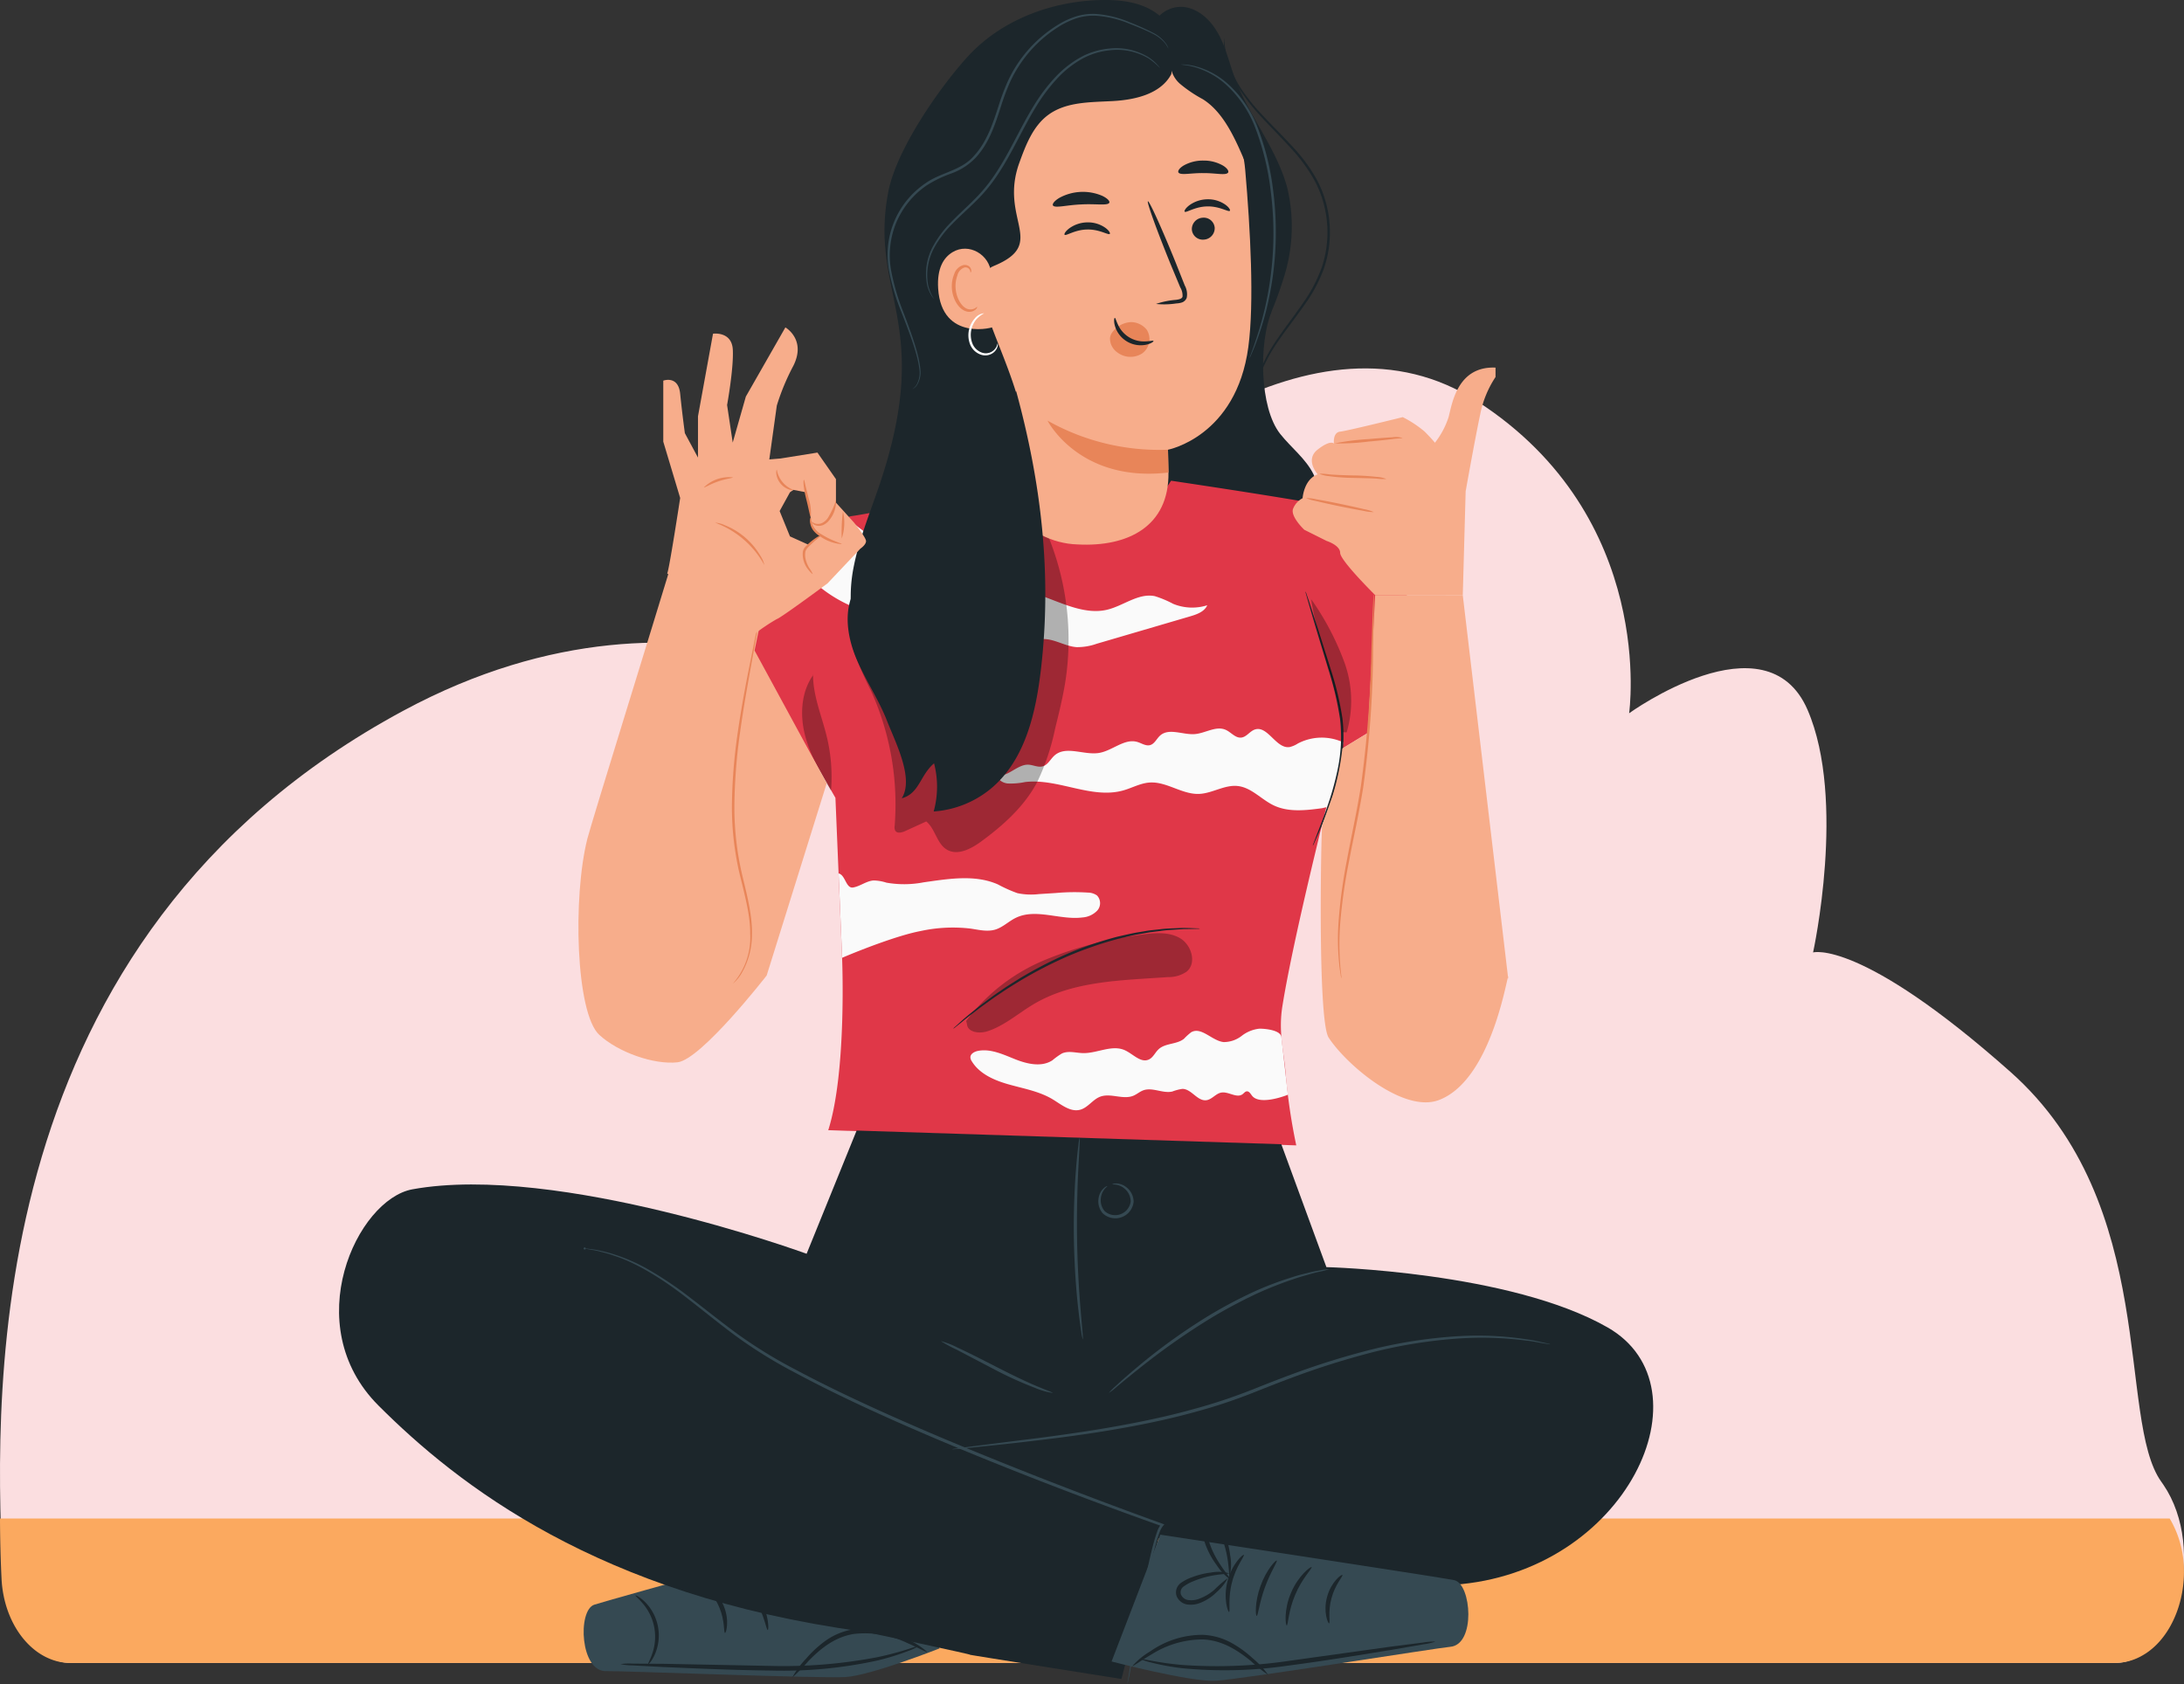 <svg id="Grupo_142428" data-name="Grupo 142428" xmlns="http://www.w3.org/2000/svg" width="416.133" height="320.934" viewBox="0 0 416.133 320.934">
  <rect x="0" y="0" width="416.133" height="320.934" fill="#333333" stroke="none"/>
  <g id="Grupo_142075" data-name="Grupo 142075" transform="translate(0 70.206)">
    <path id="Trazado_202249" data-name="Trazado 202249" d="M3416.4,1186.992c-8.55-11.841-.228-52.8-28.768-78.138-28.606-25.395-37.6-22.76-37.6-22.76s6.385-29.049-1.051-46.231c-7.891-18.232-34,.651-34,.651s5.368-37.315-28.952-59.453c-30.814-19.877-69.443,12-90.3,33.363-13.018,13.33-28.913,18.77-44.448,15.086-16.9-4.007-41.554-4.713-69.833,10.508C3001.03,1083.3,3003.6,1169.1,3005,1202.826c.435,10.5,6.191,18.676,13.154,18.676h389.293c11.733,0,17.741-21.609,9.331-33.971Q3416.594,1187.26,3416.4,1186.992Z" transform="translate(-3004.574 -974.793)" fill="#fbdee0"/>
  </g>
  <g id="Grupo_142076" data-name="Grupo 142076" transform="translate(0 289.386)">
    <path id="Trazado_202250" data-name="Trazado 202250" d="M3408.616,1703.153c.116-.007.233-.015.349-.026.069-.007.136-.016.205-.024.1-.012.208-.024.311-.039.072-.011.144-.024.216-.036.1-.016.195-.032.291-.051.074-.014.147-.031.22-.047.094-.02.187-.041.279-.064.074-.018.147-.039.22-.058.091-.024.181-.049.271-.076l.218-.069c.088-.029.176-.057.262-.088s.144-.052.216-.079.171-.065.255-.1.142-.059.213-.09.167-.073.25-.111l.208-.1c.082-.04.163-.081.244-.123s.137-.071.2-.108.159-.089.238-.134.134-.077.2-.117.156-.1.233-.144.131-.083.2-.126.152-.1.228-.155.127-.088.191-.134.149-.11.222-.166.124-.093.185-.141.146-.118.219-.178.119-.1.178-.147.143-.126.215-.189.115-.1.172-.154.142-.135.212-.2c.054-.052.109-.1.162-.156.084-.083.166-.169.248-.255s.179-.19.266-.287c.064-.071.129-.142.193-.214s.119-.14.178-.211.109-.127.161-.192.12-.152.179-.228.1-.125.148-.189.118-.16.176-.24c.047-.063.093-.126.138-.19.059-.083.116-.167.173-.251.043-.064.087-.128.13-.192.057-.087.113-.175.169-.263l.122-.193c.056-.091.11-.183.165-.275.038-.063.075-.127.112-.191q.082-.143.161-.288c.035-.063.069-.126.1-.189.053-.1.105-.2.157-.3l.094-.186q.078-.157.153-.315c.029-.06.057-.12.085-.18.05-.109.1-.219.149-.33.026-.057.05-.115.075-.172q.075-.173.146-.347l.064-.16c.049-.122.1-.246.144-.369l.051-.139c.049-.132.1-.265.143-.4l.036-.107c.05-.146.1-.291.144-.438.006-.017.011-.035.017-.053a22.114,22.114,0,0,0,.969-5.541v-.009q.012-.281.018-.563v-.018q.005-.279,0-.559v-.022c0-.186-.005-.373-.011-.559v-.019q-.01-.282-.027-.565v-.011a19.361,19.361,0,0,0-2.674-8.86H3005.041c.013,4.17.126,8.017.291,11.427.435,9.05,6.194,16.1,13.158,16.1h389.419q.268,0,.532-.013C3408.5,1703.163,3408.557,1703.157,3408.616,1703.153Z" transform="translate(-3005.041 -1675.65)" fill="#fba95f"/>
  </g>
  <g id="Grupo_142427" data-name="Grupo 142427" transform="translate(64.599 0)">
    <g id="Grupo_142077" data-name="Grupo 142077" transform="translate(152.509 42.576)">
      <path id="Trazado_202251" data-name="Trazado 202251" d="M3726.82,904.951c-2.387,5.942-2.314,18.235,1.655,23.261,2.074,2.627,4.89,4.717,6.363,7.723,1.931,3.941,1.107,8.849-1.313,12.51s-6.219,6.215-10.221,8.017c-4.461,2.009-9.915,3.119-14.077.546-3.177-1.964-4.86-5.639-5.878-9.234-2.849-10.067-1.815-20.916,1.146-30.951s7.771-19.409,12.553-28.715" transform="translate(-3701.667 -888.109)" fill="#1c262b"/>
    </g>
    <g id="Grupo_142095" data-name="Grupo 142095" transform="translate(77.762 91.609)">
      <g id="Grupo_142078" data-name="Grupo 142078">
        <path id="Trazado_202252" data-name="Trazado 202252" d="M3580.305,1093.136l21.285-12.995s-16.132-31.142-18.6-32.262-35.058-5.935-35.058-5.935c-9.925,15.6-22.348,11.755-34.867,1.347-1.121.224-20.821,4.716-25.973,5.388s-19.933,24.292-19.933,24.292l16.823,29.415,1.269,30.475s.92,21.671-2.639,32.857l89.175,2.893a113.5,113.5,0,0,1-2.058-14.079c-.33-3.784-1.365-7.564-.589-12.428C3571.609,1126.646,3580.305,1093.136,3580.305,1093.136Z" transform="translate(-3467.162 -1041.944)" fill="#e03748"/>
      </g>
      <g id="Grupo_142079" data-name="Grupo 142079" transform="translate(10.413 7.03)">
        <path id="Trazado_202253" data-name="Trazado 202253" d="M3499.831,1072.908c1.336,4.489,12.73,11.131,16.7,8.648,1.262-.789,2.351-1.972,3.813-2.257,1.834-.357,3.573.806,5.347,1.393,4.152,1.374,9.489-.162,12.485,3.024,1.472,1.566,2.414,4.239,4.563,4.18a10.962,10.962,0,0,0,2.231-.626c2.411-.593,4.747,1.245,7.224,1.419a10.991,10.991,0,0,0,3.815-.642l17.791-5.217c1.294-.379,2.741-.888,3.282-2.123a9.53,9.53,0,0,1-6.5-.273,19.7,19.7,0,0,0-3.489-1.462c-3.143-.641-6,1.86-9.122,2.593-3.287.772-6.677-.459-9.829-1.67l-16.133-6.2c-4.448-1.709-9.006-3.485-12.544-6.675-1.122-1.011-5.342,1.115-6.663.385a42.021,42.021,0,0,1-4.371-3.39c-.278-.2-2.738,2.008-3.806,3.169C3503.475,1068.431,3499.831,1072.908,3499.831,1072.908Z" transform="translate(-3499.831 -1064.001)" fill="#fafafa"/>
      </g>
      <g id="Grupo_142080" data-name="Grupo 142080" transform="translate(17.423 74.846)">
        <path id="Trazado_202254" data-name="Trazado 202254" d="M3522.493,1292.832c3.955-1.678,10.749-4.3,14.97-5.1a28.909,28.909,0,0,1,9.475-.469c1.572.229,3.194.652,4.718.2,1.441-.426,2.55-1.568,3.9-2.231,3.858-1.9,8.474.469,12.738-.089a4.307,4.307,0,0,0,2.819-1.316,2.122,2.122,0,0,0-.054-2.871,3.022,3.022,0,0,0-1.71-.547,39.414,39.414,0,0,0-6.107.076l-3.277.21a12.6,12.6,0,0,1-4.074-.181,26.81,26.81,0,0,1-3.719-1.667c-4.372-1.927-9.4-1.066-14.129-.4a19.5,19.5,0,0,1-7.107.066,8.523,8.523,0,0,0-2.427-.418c-1.387.088-2.555,1.107-3.925,1.338s-1.456-2.4-2.76-2.676Z" transform="translate(-3521.823 -1276.76)" fill="#fafafa"/>
      </g>
      <g id="Grupo_142081" data-name="Grupo 142081" transform="translate(47.352 47.229)">
        <path id="Trazado_202255" data-name="Trazado 202255" d="M3673.293,1192.97a4.938,4.938,0,0,1-1.587.679c-2.571.357-4.148-4.17-6.609-3.344-.959.322-1.572,1.42-2.577,1.534-1.124.128-1.942-1.016-2.974-1.476-1.845-.821-3.872.652-5.885.812-2.27.18-4.924-1.237-6.618.285-.662.6-1.044,1.579-1.9,1.813-.814.222-1.605-.353-2.414-.594-2.463-.734-4.732,1.641-7.264,2.079-2.882.5-6.326-1.451-8.522.481-.778.684-1.257,1.792-2.253,2.079-.927.267-1.884-.311-2.849-.314-2.214-.006-4.253,2.917-6.118,1.724a2.637,2.637,0,0,0,2.373,1.861,13.253,13.253,0,0,0,3.205-.272c6.277-.771,12.649,3.31,18.735,1.592,1.675-.473,3.247-1.375,4.983-1.5,3.247-.235,6.193,2.285,9.446,2.165,2.534-.094,4.887-1.791,7.406-1.5,2.594.3,4.471,2.567,6.829,3.689,2.826,1.344,6.133.952,9.235.531l.888-.21a61.487,61.487,0,0,0,3.117-12.338A9.787,9.787,0,0,0,3673.293,1192.97Z" transform="translate(-3615.72 -1190.116)" fill="#fafafa"/>
      </g>
      <g id="Grupo_142082" data-name="Grupo 142082" transform="translate(42.54 104.425)">
        <path id="Trazado_202256" data-name="Trazado 202256" d="M3655.7,1369.558a6.642,6.642,0,0,0-3.388,1.374,5.586,5.586,0,0,1-3.438,1.182c-2.229-.243-4.231-2.983-6.182-1.876a11.215,11.215,0,0,0-1.367,1.24c-1.365,1.111-3.535.8-4.833,1.992-.67.614-1.037,1.575-1.86,1.961-1.553.726-3.027-1.067-4.592-1.769-2.454-1.1-5.24.6-7.929.554-1.364-.026-2.8-.5-4.046.066a13.553,13.553,0,0,0-1.792,1.285c-2.052,1.373-4.814.735-7.109-.177s-4.7-2.075-7.119-1.591c-.673.134-1.437.558-1.423,1.243a1.516,1.516,0,0,0,.272.74c1.442,2.361,4.185,3.578,6.843,4.345,2.914.841,5.991,1.338,8.584,2.911,1.644,1,3.374,2.474,5.229,1.967,1.463-.4,2.365-1.928,3.78-2.474,2-.772,4.371.63,6.349-.195.662-.276,1.213-.781,1.888-1.026,1.751-.637,3.7.642,5.522.23a8.86,8.86,0,0,1,1.929-.507c1.729.008,2.855,2.387,4.57,2.159,1.061-.141,1.774-1.258,2.826-1.452,1.387-.255,2.961,1.147,4.083.293.254-.193.462-.5.78-.528.445-.044.718.449.988.806,1.219,1.619,4.963.574,6.853-.16l-1.229-10.859C3659.913,1369.872,3656.941,1369.558,3655.7,1369.558Z" transform="translate(-3600.626 -1369.558)" fill="#fafafa"/>
      </g>
      <g id="Grupo_142084" data-name="Grupo 142084" transform="translate(19.467 2.287)" opacity="0.3">
        <g id="Grupo_142083" data-name="Grupo 142083">
          <path id="Trazado_202257" data-name="Trazado 202257" d="M3529.885,1063.154c-1.689,5.341-2.356,11.186-.669,16.527a63.444,63.444,0,0,0,3.115,7.12,52.415,52.415,0,0,1,4.542,25.834,1.463,1.463,0,0,0,.111.884c.359.589,1.253.374,1.881.088l4.027-1.838c1.739,1.419,2,4.225,3.929,5.37,2.042,1.211,4.607-.141,6.523-1.542,4.223-3.088,8.232-6.691,10.68-11.315a44.173,44.173,0,0,0,3.421-10.191c.761-3.076,1.522-6.157,2-9.289a52.273,52.273,0,0,0-7.594-35.682" transform="translate(-3528.236 -1049.12)" fill="#040405"/>
        </g>
      </g>
      <g id="Grupo_142086" data-name="Grupo 142086" transform="translate(106.373 21.106)">
        <g id="Grupo_142085" data-name="Grupo 142085">
          <path id="Trazado_202258" data-name="Trazado 202258" d="M3800.891,1108.16a2.044,2.044,0,0,1,.2.474c.125.367.283.826.475,1.387.413,1.275.977,3.012,1.664,5.131l2.41,7.63a58.88,58.88,0,0,1,2.292,9.547,29.63,29.63,0,0,1-.481,9.813,52.511,52.511,0,0,1-2.284,7.688c-.8,2.135-1.529,3.831-2.039,5l-.6,1.338a2.09,2.09,0,0,1-.24.454,2.114,2.114,0,0,1,.152-.491c.137-.362.309-.816.52-1.371.458-1.188,1.134-2.9,1.9-5.043a56,56,0,0,0,2.171-7.66,29.889,29.889,0,0,0,.438-9.667,61.4,61.4,0,0,0-2.24-9.484c-.865-2.865-1.647-5.455-2.312-7.653l-1.52-5.174c-.158-.573-.288-1.04-.391-1.415A2.14,2.14,0,0,1,3800.891,1108.16Z" transform="translate(-3800.888 -1108.16)" fill="#1c262b"/>
        </g>
      </g>
      <g id="Grupo_142088" data-name="Grupo 142088" transform="translate(107.478 22.602)" opacity="0.3">
        <g id="Grupo_142087" data-name="Grupo 142087">
          <path id="Trazado_202259" data-name="Trazado 202259" d="M3811.11,1138.211a21.471,21.471,0,0,0-.44-13.359,51.543,51.543,0,0,0-6.312-12c1.249,8.595,5.186,16.675,5.963,25.324" transform="translate(-3804.357 -1112.854)" fill="#040405"/>
        </g>
      </g>
      <g id="Grupo_142090" data-name="Grupo 142090" transform="translate(41.736 86.229)" opacity="0.3">
        <g id="Grupo_142089" data-name="Grupo 142089">
          <path id="Trazado_202260" data-name="Trazado 202260" d="M3598.1,1329.212a35.72,35.72,0,0,1,14.9-11.6,70.717,70.717,0,0,1,18.431-4.843c2.5-.362,5.215-.618,7.4.648s3.225,4.686,1.322,6.347a5.983,5.983,0,0,1-3.59,1.073c-8.737.633-17.964.665-25.515,5.106-2.985,1.756-5.641,4.173-8.939,5.232-1.5.48-3.712.211-3.861-1.353" transform="translate(-3598.1 -1312.472)" fill="#040405"/>
        </g>
      </g>
      <g id="Grupo_142092" data-name="Grupo 142092" transform="translate(39.265 85.222)">
        <g id="Grupo_142091" data-name="Grupo 142091">
          <path id="Trazado_202261" data-name="Trazado 202261" d="M3637.355,1309.446a2.251,2.251,0,0,1-.53.044l-1.512.034-1.091.014-1.3.085c-.929.072-1.99.1-3.15.28l-1.824.228c-.633.089-1.284.228-1.963.345-1.362.212-2.786.591-4.293.942a72.139,72.139,0,0,0-9.511,3.293,82.3,82.3,0,0,0-8.96,4.605c-1.321.812-2.583,1.572-3.716,2.358-1.158.75-2.2,1.506-3.146,2.2-.963.671-1.785,1.343-2.527,1.907s-1.367,1.069-1.873,1.488l-1.18.948a2.264,2.264,0,0,1-.433.306,2.228,2.228,0,0,1,.37-.378l1.124-1.016c.488-.442,1.094-.972,1.826-1.554s1.54-1.278,2.493-1.969c.94-.709,1.972-1.484,3.125-2.252,1.129-.8,2.39-1.58,3.711-2.406a77.885,77.885,0,0,1,9-4.666,68.888,68.888,0,0,1,9.59-3.281c1.521-.342,2.958-.709,4.333-.906.685-.11,1.342-.24,1.98-.32l1.84-.2c1.169-.154,2.238-.164,3.173-.211.468-.017.9-.044,1.3-.047l1.1.028,1.515.054A2.221,2.221,0,0,1,3637.355,1309.446Z" transform="translate(-3590.35 -1309.313)" fill="#1c262b"/>
        </g>
      </g>
      <g id="Grupo_142094" data-name="Grupo 142094" transform="translate(10.471 36.959)" opacity="0.3">
        <g id="Grupo_142093" data-name="Grupo 142093">
          <path id="Trazado_202262" data-name="Trazado 202262" d="M3502.154,1157.937c-2.312,3.2-2.576,7.526-1.624,11.358s2.986,7.293,4.993,10.693a32.606,32.606,0,0,0-.78-10.147c-.948-3.981-2.656-7.852-2.649-11.944" transform="translate(-3500.012 -1157.897)" fill="#040405"/>
        </g>
      </g>
    </g>
    <g id="Grupo_142216" data-name="Grupo 142216" transform="translate(96.911 0)">
      <g id="Grupo_142096" data-name="Grupo 142096" transform="translate(57.336 1.301)">
        <path id="Trazado_202263" data-name="Trazado 202263" d="M3707.934,763.153c.049-2.9,3.359-4.949,6.215-4.466s5.091,2.808,6.429,5.377,1.979,5.435,2.987,8.151c2.712,7.309,8.078,13.52,10.026,21.069a31.933,31.933,0,0,1-.493,16.235,72.542,72.542,0,0,1-6.418,15.081,55.247,55.247,0,0,0-4.225,8.985,15.686,15.686,0,0,0-.295,9.769,1.805,1.805,0,0,1,.126,1.3c-.285.623-1.163.648-1.827.477-3.333-.855-5.641-4.132-6.213-7.526s.3-6.869,1.517-10.088,2.781-6.317,3.679-9.639c1.967-7.272.6-14.96.259-22.486-.192-4.241-.057-8.527-.9-12.687s-2.823-8.3-6.34-10.674a24.471,24.471,0,0,1-4.1-2.756c-1.154-1.182-1.734-3.192-.691-4.473" transform="translate(-3707.122 -758.616)" fill="#1c262b"/>
      </g>
      <g id="Grupo_142179" data-name="Grupo 142179" transform="translate(21.843 11.044)">
        <g id="Grupo_142175" data-name="Grupo 142175">
          <g id="Grupo_142174" data-name="Grupo 142174">
            <g id="Grupo_142173" data-name="Grupo 142173">
              <g id="Grupo_142172" data-name="Grupo 142172">
                <g id="Grupo_142171" data-name="Grupo 142171">
                  <g id="Grupo_142170" data-name="Grupo 142170">
                    <g id="Grupo_142169" data-name="Grupo 142169">
                      <g id="Grupo_142152" data-name="Grupo 142152">
                        <g id="Grupo_142151" data-name="Grupo 142151">
                          <g id="Grupo_142150" data-name="Grupo 142150">
                            <g id="Grupo_142104" data-name="Grupo 142104">
                              <g id="Grupo_142103" data-name="Grupo 142103">
                                <g id="Grupo_142102" data-name="Grupo 142102">
                                  <g id="Grupo_142101" data-name="Grupo 142101">
                                    <g id="Grupo_142100" data-name="Grupo 142100">
                                      <g id="Grupo_142099" data-name="Grupo 142099">
                                        <g id="Grupo_142098" data-name="Grupo 142098">
                                          <g id="Grupo_142097" data-name="Grupo 142097">
                                            <path id="Trazado_202264" data-name="Trazado 202264" d="M3635.054,868.188s-.1-4.392-.093-4.344c0,0,13.005-2.477,15.308-19.576,1.145-8.5.391-22.384-.592-33.721-.886-10.2-7.954-22.584-18.111-21.266l-31.607,8.789c-3.086.4-4.1,3.04-3.967,6.149l-.223,1.462,2.635,48.752.9,8.141c.465,9.264,8.521,19.058,18.458,19.321h0C3627.35,882.4,3635.186,878.452,3635.054,868.188Z" transform="translate(-3595.768 -789.185)" fill="#f7ad8b"/>
                                          </g>
                                        </g>
                                      </g>
                                    </g>
                                  </g>
                                </g>
                              </g>
                            </g>
                            <g id="Grupo_142122" data-name="Grupo 142122" transform="translate(42.341 26.93)">
                              <g id="Grupo_142112" data-name="Grupo 142112" transform="translate(1.395 3.509)">
                                <g id="Grupo_142111" data-name="Grupo 142111">
                                  <g id="Grupo_142110" data-name="Grupo 142110">
                                    <g id="Grupo_142109" data-name="Grupo 142109">
                                      <g id="Grupo_142108" data-name="Grupo 142108">
                                        <g id="Grupo_142107" data-name="Grupo 142107">
                                          <g id="Grupo_142106" data-name="Grupo 142106">
                                            <g id="Grupo_142105" data-name="Grupo 142105">
                                              <path id="Trazado_202265" data-name="Trazado 202265" d="M3737.339,886.606a2.185,2.185,0,0,1-2.055,2.254,2.09,2.09,0,0,1-2.3-1.916,2.187,2.187,0,0,1,2.052-2.255A2.092,2.092,0,0,1,3737.339,886.606Z" transform="translate(-3732.982 -884.681)" fill="#1c262b"/>
                                            </g>
                                          </g>
                                        </g>
                                      </g>
                                    </g>
                                  </g>
                                </g>
                              </g>
                              <g id="Grupo_142121" data-name="Grupo 142121">
                                <g id="Grupo_142120" data-name="Grupo 142120">
                                  <g id="Grupo_142119" data-name="Grupo 142119">
                                    <g id="Grupo_142118" data-name="Grupo 142118">
                                      <g id="Grupo_142117" data-name="Grupo 142117">
                                        <g id="Grupo_142116" data-name="Grupo 142116">
                                          <g id="Grupo_142115" data-name="Grupo 142115">
                                            <g id="Grupo_142114" data-name="Grupo 142114">
                                              <g id="Grupo_142113" data-name="Grupo 142113">
                                                <path id="Trazado_202266" data-name="Trazado 202266" d="M3737.243,875.87c-.264.291-1.948-.894-4.3-.833-2.349.028-4.046,1.278-4.308,1-.128-.125.136-.645.874-1.21a6,6,0,0,1,3.44-1.15,5.76,5.76,0,0,1,3.43,1.018C3737.117,875.23,3737.374,875.739,3737.243,875.87Z" transform="translate(-3728.605 -873.673)" fill="#1c262b"/>
                                              </g>
                                            </g>
                                          </g>
                                        </g>
                                      </g>
                                    </g>
                                  </g>
                                </g>
                              </g>
                            </g>
                            <g id="Grupo_142132" data-name="Grupo 142132" transform="translate(19.463 31.33)">
                              <g id="Grupo_142131" data-name="Grupo 142131">
                                <g id="Grupo_142130" data-name="Grupo 142130">
                                  <g id="Grupo_142129" data-name="Grupo 142129">
                                    <g id="Grupo_142128" data-name="Grupo 142128">
                                      <g id="Grupo_142127" data-name="Grupo 142127">
                                        <g id="Grupo_142126" data-name="Grupo 142126">
                                          <g id="Grupo_142125" data-name="Grupo 142125">
                                            <g id="Grupo_142124" data-name="Grupo 142124">
                                              <g id="Grupo_142123" data-name="Grupo 142123">
                                                <path id="Trazado_202267" data-name="Trazado 202267" d="M3665.469,889.675c-.265.291-1.95-.894-4.3-.832-2.349.028-4.046,1.278-4.308,1-.128-.125.133-.645.874-1.21a5.994,5.994,0,0,1,3.439-1.151,5.762,5.762,0,0,1,3.43,1.019C3665.341,889.035,3665.6,889.545,3665.469,889.675Z" transform="translate(-3656.831 -887.478)" fill="#1c262b"/>
                                              </g>
                                            </g>
                                          </g>
                                        </g>
                                      </g>
                                    </g>
                                  </g>
                                </g>
                              </g>
                            </g>
                            <g id="Grupo_142141" data-name="Grupo 142141" transform="translate(35.349 27.314)">
                              <g id="Grupo_142140" data-name="Grupo 142140">
                                <g id="Grupo_142139" data-name="Grupo 142139">
                                  <g id="Grupo_142138" data-name="Grupo 142138">
                                    <g id="Grupo_142137" data-name="Grupo 142137">
                                      <g id="Grupo_142136" data-name="Grupo 142136">
                                        <g id="Grupo_142135" data-name="Grupo 142135">
                                          <g id="Grupo_142134" data-name="Grupo 142134">
                                            <g id="Grupo_142133" data-name="Grupo 142133">
                                              <path id="Trazado_202268" data-name="Trazado 202268" d="M3708.232,894.443a15.588,15.588,0,0,1,3.8-.78c.6-.076,1.164-.209,1.255-.62a3.058,3.058,0,0,0-.443-1.77q-.9-2.159-1.884-4.529c-2.619-6.45-4.531-11.76-4.27-11.863s2.6,5.041,5.215,11.491q.946,2.386,1.809,4.558a3.471,3.471,0,0,1,.367,2.349,1.507,1.507,0,0,1-.966.9,4.06,4.06,0,0,1-1.016.166A15.28,15.28,0,0,1,3708.232,894.443Z" transform="translate(-3706.671 -874.879)" fill="#1c262b"/>
                                            </g>
                                          </g>
                                        </g>
                                      </g>
                                    </g>
                                  </g>
                                </g>
                              </g>
                            </g>
                            <g id="Grupo_142149" data-name="Grupo 142149" transform="translate(16.235 69.113)">
                              <g id="Grupo_142148" data-name="Grupo 142148">
                                <g id="Grupo_142147" data-name="Grupo 142147">
                                  <g id="Grupo_142146" data-name="Grupo 142146">
                                    <g id="Grupo_142145" data-name="Grupo 142145">
                                      <g id="Grupo_142144" data-name="Grupo 142144">
                                        <g id="Grupo_142143" data-name="Grupo 142143">
                                          <g id="Grupo_142142" data-name="Grupo 142142">
                                            <path id="Trazado_202269" data-name="Trazado 202269" d="M3669.661,1011.561a43.35,43.35,0,0,1-22.958-5.546s6.039,11.888,23.051,9.891Z" transform="translate(-3646.702 -1006.015)" fill="#e88559"/>
                                          </g>
                                        </g>
                                      </g>
                                    </g>
                                  </g>
                                </g>
                              </g>
                            </g>
                          </g>
                        </g>
                      </g>
                      <g id="Grupo_142160" data-name="Grupo 142160" transform="translate(17.24 25.52)">
                        <g id="Grupo_142159" data-name="Grupo 142159">
                          <g id="Grupo_142158" data-name="Grupo 142158">
                            <g id="Grupo_142157" data-name="Grupo 142157">
                              <g id="Grupo_142156" data-name="Grupo 142156">
                                <g id="Grupo_142155" data-name="Grupo 142155">
                                  <g id="Grupo_142154" data-name="Grupo 142154">
                                    <g id="Grupo_142153" data-name="Grupo 142153">
                                      <path id="Trazado_202270" data-name="Trazado 202270" d="M3660.632,871.309c-.271.624-2.6.176-5.37.338-2.778.106-5.048.774-5.378.179-.146-.284.278-.86,1.214-1.423a9.355,9.355,0,0,1,8.189-.394C3660.272,870.48,3660.75,871.013,3660.632,871.309Z" transform="translate(-3649.856 -869.251)" fill="#1c262b"/>
                                    </g>
                                  </g>
                                </g>
                              </g>
                            </g>
                          </g>
                        </g>
                      </g>
                      <g id="Grupo_142168" data-name="Grupo 142168" transform="translate(41.142 19.556)">
                        <g id="Grupo_142167" data-name="Grupo 142167">
                          <g id="Grupo_142166" data-name="Grupo 142166">
                            <g id="Grupo_142165" data-name="Grupo 142165">
                              <g id="Grupo_142164" data-name="Grupo 142164">
                                <g id="Grupo_142163" data-name="Grupo 142163">
                                  <g id="Grupo_142162" data-name="Grupo 142162">
                                    <g id="Grupo_142161" data-name="Grupo 142161">
                                      <path id="Trazado_202271" data-name="Trazado 202271" d="M3734.327,852.86c-.477.545-2.406.037-4.71.065-2.3-.04-4.246.46-4.709-.088-.2-.267.092-.809.933-1.334a7.419,7.419,0,0,1,3.807-.965,7.307,7.307,0,0,1,3.782.985C3734.256,852.051,3734.536,852.594,3734.327,852.86Z" transform="translate(-3724.846 -850.537)" fill="#1c262b"/>
                                    </g>
                                  </g>
                                </g>
                              </g>
                            </g>
                          </g>
                        </g>
                      </g>
                    </g>
                  </g>
                </g>
              </g>
            </g>
          </g>
        </g>
        <g id="Grupo_142176" data-name="Grupo 142176" transform="translate(28.135 50.333)">
          <path id="Trazado_202272" data-name="Trazado 202272" d="M3691.058,948.575a3.9,3.9,0,0,0-2.931-1.472,4.613,4.613,0,0,0-3.372,1.618c-.02.019-.037.038-.057.058-.038.045-.09.08-.125.127l.049-.022a2.206,2.206,0,0,0-.578,1.27,3.256,3.256,0,0,0,1.4,2.724,4.121,4.121,0,0,0,4.742.186A3.362,3.362,0,0,0,3691.058,948.575Z" transform="translate(-3684.037 -947.097)" fill="#e88559"/>
        </g>
        <g id="Grupo_142178" data-name="Grupo 142178" transform="translate(28.927 49.534)">
          <g id="Grupo_142177" data-name="Grupo 142177">
            <path id="Trazado_202273" data-name="Trazado 202273" d="M3686.651,944.59c.136-.011.244.544.621,1.315a5.418,5.418,0,0,0,5.3,3.161c.858-.034,1.4-.2,1.452-.077.051.1-.419.494-1.368.708a5.118,5.118,0,0,1-5.975-3.567C3686.416,945.193,3686.542,944.591,3686.651,944.59Z" transform="translate(-3686.523 -944.589)" fill="#1c262b"/>
          </g>
        </g>
      </g>
      <g id="Grupo_142180" data-name="Grupo 142180" transform="translate(61.461 7.76)">
        <path id="Trazado_202274" data-name="Trazado 202274" d="M3720.126,782.536a5.316,5.316,0,0,0,1.851,4.6,25.765,25.765,0,0,0,4.281,2.883c4.541,2.836,6.78,9.024,8.908,13.936,3.738-7.121-2.014-16.357-6.765-21.921a10.287,10.287,0,0,0-2.966-2.582,4.334,4.334,0,0,0-3.81-.228" transform="translate(-3720.065 -778.883)" fill="#1c262b"/>
      </g>
      <g id="Grupo_142182" data-name="Grupo 142182" transform="translate(63.54 12.287)">
        <g id="Grupo_142181" data-name="Grupo 142181">
          <path id="Trazado_202275" data-name="Trazado 202275" d="M3739.618,849.064a3.436,3.436,0,0,1,.2-.629l.649-1.77c.521-1.551,1.287-3.793,1.965-6.638a63.505,63.505,0,0,0,1.243-22.658,50.6,50.6,0,0,0-2.94-12.164,21.458,21.458,0,0,0-5.678-8.358,15.3,15.3,0,0,0-5.978-3.284c-1.575-.417-2.495-.412-2.489-.468a3.458,3.458,0,0,1,.661,0,11.8,11.8,0,0,1,1.874.285,14.963,14.963,0,0,1,6.15,3.208,21.484,21.484,0,0,1,5.864,8.448,49.848,49.848,0,0,1,3.005,12.268,61.593,61.593,0,0,1-1.387,22.8,60.662,60.662,0,0,1-2.117,6.621c-.305.762-.562,1.345-.733,1.742A3.394,3.394,0,0,1,3739.618,849.064Z" transform="translate(-3726.587 -793.085)" fill="#354952"/>
        </g>
      </g>
      <g id="Grupo_142184" data-name="Grupo 142184" transform="translate(71.711 7.206)">
        <g id="Grupo_142183" data-name="Grupo 142183">
          <path id="Trazado_202276" data-name="Trazado 202276" d="M3758.613,850.461a.716.716,0,0,1-.083-.2c-.053-.163-.118-.36-.2-.6a11.148,11.148,0,0,1-.39-2.4,17.621,17.621,0,0,1,2.04-8.655c1.609-3.46,4.545-6.931,7.354-11.012a28.015,28.015,0,0,0,3.562-6.857,21.1,21.1,0,0,0,.962-8.186,20.822,20.822,0,0,0-2.241-7.932,30.7,30.7,0,0,0-4.515-6.285c-3.33-3.674-6.669-6.735-8.851-9.849a20.638,20.638,0,0,1-3.781-8.066,10.672,10.672,0,0,1-.211-3.269,21.3,21.3,0,0,0,.391,3.232,21.081,21.081,0,0,0,3.871,7.907c2.193,3.056,5.532,6.069,8.906,9.756a30.833,30.833,0,0,1,4.6,6.362,21.185,21.185,0,0,1,2.3,8.109,21.457,21.457,0,0,1-.994,8.369,28.2,28.2,0,0,1-3.642,6.957c-2.853,4.1-5.79,7.519-7.414,10.915a17.859,17.859,0,0,0-2.156,8.5A15.916,15.916,0,0,0,3758.613,850.461Z" transform="translate(-3752.22 -777.143)" fill="#1c262b"/>
        </g>
      </g>
      <g id="Grupo_142185" data-name="Grupo 142185">
        <path id="Trazado_202277" data-name="Trazado 202277" d="M3586.022,757.022c-2.916-2.068-6.672-2.533-10.247-2.482-9.625.138-19.393,3.817-25.833,10.971-5.423,6.024-13.442,17.628-14.96,25.59-3.7,19.385,8.556,24.817-1.424,55.077-1.8,5.453-4.069,10.782-5.176,16.417a28.9,28.9,0,0,0-.556,6.1c-1.17,3.545-.453,7.634.991,11.158,1.7,4.137,4.287,7.864,5.912,12.028s5.2,11,2.816,14.786c3.368-.9,3.488-4.415,6.157-6.656a17.6,17.6,0,0,1-.074,9.167,19.19,19.19,0,0,0,11.314-4.7c6.231-5.485,8.191-14.3,9.144-22.544,2.084-18.03.048-35.312-4.731-52.822l-.069.085c-3.475-11.2-10.054-21.535-4.144-24,10.292-4.293.892-8.819,4.811-19.641,1.224-3.379,2.59-6.955,5.473-9.1,3.434-2.554,8.078-2.426,12.352-2.661s9.126-1.356,11.133-5.136l.26-2.265C3590.679,763.145,3588.938,759.09,3586.022,757.022Z" transform="translate(-3527.24 -754.536)" fill="#1c262b"/>
      </g>
      <g id="Grupo_142187" data-name="Grupo 142187" transform="translate(7.627 2.646)">
        <g id="Grupo_142186" data-name="Grupo 142186">
          <path id="Trazado_202278" data-name="Trazado 202278" d="M3555.884,834.341a3.514,3.514,0,0,0,.752-.762,4.614,4.614,0,0,0,.576-2.963c-.287-2.683-1.644-6.39-3.411-10.894a42.8,42.8,0,0,1-2.305-7.607,16.45,16.45,0,0,1,6.837-16.975c2.9-2.093,6.853-2.408,9.277-5.246,2.493-2.7,3.607-6.228,4.683-9.514a42.3,42.3,0,0,1,1.82-4.825,24.807,24.807,0,0,1,9.223-10.467,15.67,15.67,0,0,1,3.76-1.782,10.893,10.893,0,0,1,3.817-.451,20.3,20.3,0,0,1,6.366,1.583,47.4,47.4,0,0,1,4.513,2.033,6.869,6.869,0,0,1,2.389,2.013,3.23,3.23,0,0,1,.481.981,9.243,9.243,0,0,0-.558-.925,7.055,7.055,0,0,0-2.4-1.907c-1.193-.62-2.736-1.245-4.52-1.948a20.283,20.283,0,0,0-6.286-1.495,10.582,10.582,0,0,0-3.694.466,15.359,15.359,0,0,0-3.658,1.764,24.515,24.515,0,0,0-9.023,10.326,42.134,42.134,0,0,0-1.789,4.779c-1.071,3.281-2.188,6.888-4.777,9.692a12,12,0,0,1-4.628,3.018,23.425,23.425,0,0,0-4.734,2.288,16.285,16.285,0,0,0-6.026,7.678,16.48,16.48,0,0,0-.685,8.847,43.1,43.1,0,0,0,2.232,7.557c1.726,4.518,3.046,8.259,3.282,11a4.609,4.609,0,0,1-.682,3.03,2.418,2.418,0,0,1-.586.572A1.207,1.207,0,0,1,3555.884,834.341Z" transform="translate(-3551.168 -762.837)" fill="#354952"/>
        </g>
      </g>
      <g id="Grupo_142211" data-name="Grupo 142211" transform="translate(17.212 47.392)">
        <g id="Grupo_142198" data-name="Grupo 142198">
          <g id="Grupo_142197" data-name="Grupo 142197">
            <g id="Grupo_142196" data-name="Grupo 142196">
              <g id="Grupo_142195" data-name="Grupo 142195">
                <g id="Grupo_142194" data-name="Grupo 142194">
                  <g id="Grupo_142193" data-name="Grupo 142193">
                    <g id="Grupo_142192" data-name="Grupo 142192">
                      <g id="Grupo_142191" data-name="Grupo 142191">
                        <g id="Grupo_142190" data-name="Grupo 142190">
                          <g id="Grupo_142189" data-name="Grupo 142189">
                            <g id="Grupo_142188" data-name="Grupo 142188">
                              <path id="Trazado_202279" data-name="Trazado 202279" d="M3591.369,907.959c-.259-3.621-4.259-5.956-7.362-4.072-1.7,1.034-2.98,3.067-2.739,6.912.643,10.253,10.8,7.493,10.8,7.2C3592.071,917.813,3591.673,912.2,3591.369,907.959Z" transform="translate(-3581.239 -903.219)" fill="#f7ad8b"/>
                            </g>
                          </g>
                        </g>
                      </g>
                    </g>
                  </g>
                </g>
              </g>
            </g>
          </g>
        </g>
        <g id="Grupo_142210" data-name="Grupo 142210" transform="translate(2.628 3.095)">
          <g id="Grupo_142209" data-name="Grupo 142209">
            <g id="Grupo_142208" data-name="Grupo 142208">
              <g id="Grupo_142207" data-name="Grupo 142207">
                <g id="Grupo_142206" data-name="Grupo 142206">
                  <g id="Grupo_142205" data-name="Grupo 142205">
                    <g id="Grupo_142204" data-name="Grupo 142204">
                      <g id="Grupo_142203" data-name="Grupo 142203">
                        <g id="Grupo_142202" data-name="Grupo 142202">
                          <g id="Grupo_142201" data-name="Grupo 142201">
                            <g id="Grupo_142200" data-name="Grupo 142200">
                              <g id="Grupo_142199" data-name="Grupo 142199">
                                <path id="Trazado_202280" data-name="Trazado 202280" d="M3594.313,920.924c-.047-.03-.171.137-.464.294a1.789,1.789,0,0,1-1.334.111c-1.108-.33-2.128-1.992-2.293-3.837a5.907,5.907,0,0,1,.339-2.589,2.066,2.066,0,0,1,1.258-1.455.912.912,0,0,1,1.085.423c.155.278.1.487.158.5.031.024.209-.185.1-.6a1.143,1.143,0,0,0-.444-.617,1.352,1.352,0,0,0-1-.2,2.516,2.516,0,0,0-1.766,1.706,6.075,6.075,0,0,0-.44,2.9c.2,2.062,1.374,3.929,2.883,4.264a1.916,1.916,0,0,0,1.617-.374C3594.31,921.173,3594.349,920.941,3594.313,920.924Z" transform="translate(-3589.483 -912.93)" fill="#e88559"/>
                              </g>
                            </g>
                          </g>
                        </g>
                      </g>
                    </g>
                  </g>
                </g>
              </g>
            </g>
          </g>
        </g>
      </g>
      <g id="Grupo_142213" data-name="Grupo 142213" transform="translate(22.998 59.69)">
        <g id="Grupo_142212" data-name="Grupo 142212">
          <path id="Trazado_202281" data-name="Trazado 202281" d="M3604.971,947.589c.025,0,.072.206-.018.57a2.275,2.275,0,0,1-.93,1.255,2.539,2.539,0,0,1-2.3.264,3.387,3.387,0,0,1-2.019-1.989,4.812,4.812,0,0,1,.891-4.862,2.6,2.6,0,0,1,1.813-1.016,5.522,5.522,0,0,0-1.558,1.233,4.7,4.7,0,0,0-.891,1.921,4.511,4.511,0,0,0,.185,2.55,3.026,3.026,0,0,0,1.728,1.754,2.237,2.237,0,0,0,1.976-.136,2.309,2.309,0,0,0,.936-1.034C3604.913,947.786,3604.932,947.587,3604.971,947.589Z" transform="translate(-3599.393 -941.801)" fill="#fff"/>
        </g>
      </g>
      <g id="Grupo_142215" data-name="Grupo 142215" transform="translate(14.904 9.196)">
        <g id="Grupo_142214" data-name="Grupo 142214">
          <path id="Trazado_202282" data-name="Trazado 202282" d="M3618.619,787.173a13.708,13.708,0,0,0-2.169-1.839,11.784,11.784,0,0,0-7.431-1.559,13.866,13.866,0,0,0-5.071,1.525,19.263,19.263,0,0,0-4.824,3.743,33,33,0,0,0-4.094,5.417c-1.247,2.009-2.376,4.19-3.55,6.419s-2.345,4.407-3.664,6.4a30.926,30.926,0,0,1-4.366,5.322c-1.562,1.539-3.117,2.909-4.458,4.3a19.608,19.608,0,0,0-3.251,4.229,10.886,10.886,0,0,0-1.3,7.452,8.566,8.566,0,0,0,1.126,2.6,4.388,4.388,0,0,1-.457-.589,6.982,6.982,0,0,1-.848-1.964,10.91,10.91,0,0,1,1.183-7.653,19.7,19.7,0,0,1,3.263-4.344c1.343-1.418,2.894-2.8,4.434-4.338a30.878,30.878,0,0,0,4.285-5.268c1.3-1.975,2.46-4.139,3.633-6.367s2.31-4.417,3.575-6.443a33,33,0,0,1,4.173-5.475,19.482,19.482,0,0,1,4.956-3.788,14.092,14.092,0,0,1,5.223-1.511,11.765,11.765,0,0,1,7.563,1.738,8.787,8.787,0,0,1,1.609,1.407A4.393,4.393,0,0,1,3618.619,787.173Z" transform="translate(-3573.999 -783.386)" fill="#354952"/>
        </g>
      </g>
    </g>
    <g id="Grupo_142239" data-name="Grupo 142239" transform="translate(45.617 62.387)">
      <g id="Grupo_142217" data-name="Grupo 142217" transform="translate(0 44.377)">
        <path id="Trazado_202283" data-name="Trazado 202283" d="M3399.871,1106.7l1.9-9.208-17.54-8-.452,1.5c-2.508,8.345-15.006,48.56-15.764,51.561-2.82,11.16-2.2,33.242,2.261,37.379,3.555,3.3,10.4,5.74,14.917,5.237s16.984-16.541,16.984-16.541l11.439-36.63Z" transform="translate(-3366.314 -1089.489)" fill="#f7ad8b"/>
      </g>
      <g id="Grupo_142219" data-name="Grupo 142219" transform="translate(29.24 56.11)">
        <g id="Grupo_142218" data-name="Grupo 142218">
          <path id="Trazado_202284" data-name="Trazado 202284" d="M3463.14,1126.3a4.047,4.047,0,0,1-.086.713l-.339,2.028c-.325,1.806-.781,4.335-1.34,7.44-.56,3.141-1.224,6.881-1.793,11.057a105.993,105.993,0,0,0-1.06,13.646,56.655,56.655,0,0,0,1.534,13.557c.994,4.085,1.906,7.84,1.811,11.079a14.627,14.627,0,0,1-1.885,7.3,7.58,7.58,0,0,1-1.761,2.146,13.224,13.224,0,0,0,3.312-9.452c.051-3.18-.88-6.882-1.9-10.973a55.851,55.851,0,0,1-1.583-13.659,101.844,101.844,0,0,1,1.1-13.7c.594-4.184,1.293-7.924,1.9-11.059.621-3.093,1.127-5.614,1.488-7.413q.266-1.258.426-2.011A4.132,4.132,0,0,1,3463.14,1126.3Z" transform="translate(-3458.049 -1126.3)" fill="#e88559"/>
        </g>
      </g>
      <g id="Grupo_142238" data-name="Grupo 142238" transform="translate(16.156)">
        <g id="Grupo_142220" data-name="Grupo 142220">
          <path id="Trazado_202285" data-name="Trazado 202285" d="M3453.308,987.416l-3.4-3.756v-4.472l-3.528-5.061-7.025,1.127-2.146.179,1.429-10.262a43.189,43.189,0,0,1,3.162-7.6c2.5-5.008-1.528-7.3-1.528-7.3l-7.533,13.184-2.5,8.764-1.073-7.154s1.271-6.953,1.092-10.531-3.775-3.062-3.775-3.062l-2.862,15.739v7.87l-2.5-4.651s-.537-3.935-.894-7.512-3.22-2.5-3.22-2.5v11.626l3.22,10.731s-2.115,13.848-2.473,14.385l16.563,11.606a35.875,35.875,0,0,1,4.332-2.918c.715-.179,9.659-6.8,9.659-6.8l6.259-6.618s1.073-.715,1.073-1.431S3453.308,987.416,3453.308,987.416Zm-8.585,4.293-3.577-1.61-1.968-4.829,1.458-2.65.51-.927.655-.457,2.385.457s1.073,3.4.894,5.008,1.968,3.219,1.968,3.219Z" transform="translate(-3417 -950.265)" fill="#f7ad8b"/>
        </g>
        <g id="Grupo_142227" data-name="Grupo 142227" transform="translate(21.531 27.118)">
          <g id="Grupo_142222" data-name="Grupo 142222">
            <g id="Grupo_142221" data-name="Grupo 142221">
              <path id="Trazado_202286" data-name="Trazado 202286" d="M3487.819,1039.195c-.007.056-.33.086-.823-.069a3.676,3.676,0,0,1-2.431-2.964c-.055-.514.037-.824.094-.82a5.042,5.042,0,0,0,3.16,3.853Z" transform="translate(-3484.548 -1035.342)" fill="#e88559"/>
            </g>
          </g>
          <g id="Grupo_142224" data-name="Grupo 142224" transform="translate(12.405 7.915)">
            <g id="Grupo_142223" data-name="Grupo 142223">
              <path id="Trazado_202287" data-name="Trazado 202287" d="M3523.538,1065.384a31.337,31.337,0,0,1,.233-5.212,9.524,9.524,0,0,1-.233,5.212Z" transform="translate(-3523.466 -1060.173)" fill="#e88559"/>
            </g>
          </g>
          <g id="Grupo_142226" data-name="Grupo 142226" transform="translate(5.035 12.524)">
            <g id="Grupo_142225" data-name="Grupo 142225">
              <path id="Trazado_202288" data-name="Trazado 202288" d="M3502.272,1081.995c-.043.038-.455-.292-.968-.98a4.6,4.6,0,0,1-.928-3.224,1.907,1.907,0,0,1,.442-.948,8.659,8.659,0,0,1,.632-.627,12.7,12.7,0,0,1,1.163-.929c.686-.491,1.181-.713,1.215-.64a8.753,8.753,0,0,1-1.008.9c-.313.273-.682.6-1.071.983-.193.191-.393.395-.582.615a1.5,1.5,0,0,0-.325.726,3.816,3.816,0,0,0,.169,1.665,5.806,5.806,0,0,0,.574,1.293A6.572,6.572,0,0,1,3502.272,1081.995Z" transform="translate(-3500.346 -1074.633)" fill="#e88559"/>
            </g>
          </g>
        </g>
        <g id="Grupo_142229" data-name="Grupo 142229" transform="translate(28.272 32.941)">
          <g id="Grupo_142228" data-name="Grupo 142228">
            <path id="Trazado_202289" data-name="Trazado 202289" d="M3510.347,1053.611a5.533,5.533,0,0,1-1.193,3.686,3.131,3.131,0,0,1-1.219,1.021,2.083,2.083,0,0,1-1.314.123c-.768-.2-.97-.721-.912-.728.056-.051.329.324.973.4a1.916,1.916,0,0,0,1.069-.188,2.994,2.994,0,0,0,1.026-.91A16.707,16.707,0,0,0,3510.347,1053.611Z" transform="translate(-3505.699 -1053.61)" fill="#e88559"/>
          </g>
        </g>
        <g id="Grupo_142231" data-name="Grupo 142231" transform="translate(26.725 29.044)">
          <g id="Grupo_142230" data-name="Grupo 142230">
            <path id="Trazado_202290" data-name="Trazado 202290" d="M3502.216,1048.519c-.11,0-.369-1.573-.87-3.515a19.8,19.8,0,0,1-.469-2.538c-.066-.664-.021-1.08.041-1.082s.142.4.289,1.029l.6,2.483A8.547,8.547,0,0,1,3502.216,1048.519Z" transform="translate(-3500.844 -1041.385)" fill="#e88559"/>
          </g>
        </g>
        <g id="Grupo_142233" data-name="Grupo 142233" transform="translate(27.971 36.178)">
          <g id="Grupo_142232" data-name="Grupo 142232">
            <path id="Trazado_202291" data-name="Trazado 202291" d="M3510.79,1068.9a8.182,8.182,0,0,1-4.05-1.433,4.925,4.925,0,0,1-1.32-1.12,3.074,3.074,0,0,1-.607-1.3,1.89,1.89,0,0,1,.066-1.283c.081,0,.043.495.258,1.2a3.817,3.817,0,0,0,1.849,2.094C3508.955,1068.308,3510.832,1068.745,3510.79,1068.9Z" transform="translate(-3504.753 -1063.768)" fill="#e88559"/>
          </g>
        </g>
        <g id="Grupo_142235" data-name="Grupo 142235" transform="translate(9.872 37.205)">
          <g id="Grupo_142234" data-name="Grupo 142234">
            <path id="Trazado_202292" data-name="Trazado 202292" d="M3457.364,1075.07a17.7,17.7,0,0,0-9.391-8.07,5.138,5.138,0,0,1,1.827.473,13.7,13.7,0,0,1,6.822,5.862A5.147,5.147,0,0,1,3457.364,1075.07Z" transform="translate(-3447.971 -1066.988)" fill="#e88559"/>
          </g>
        </g>
        <g id="Grupo_142237" data-name="Grupo 142237" transform="translate(7.742 28.491)">
          <g id="Grupo_142236" data-name="Grupo 142236">
            <path id="Trazado_202293" data-name="Trazado 202293" d="M3446.818,1039.746c.005.14-1.311.25-2.822.781-1.517.515-2.62,1.241-2.7,1.127a6.837,6.837,0,0,1,5.524-1.908Z" transform="translate(-3441.29 -1039.651)" fill="#e88559"/>
          </g>
        </g>
      </g>
    </g>
    <g id="Grupo_142414" data-name="Grupo 142414" transform="translate(0 215.451)">
      <g id="Grupo_142317" data-name="Grupo 142317" transform="translate(46.607 72.099)">
        <g id="Grupo_142311" data-name="Grupo 142311">
          <g id="Grupo_142246" data-name="Grupo 142246" transform="translate(0 2.834)">
            <g id="Grupo_142245" data-name="Grupo 142245">
              <g id="Grupo_142244" data-name="Grupo 142244">
                <g id="Grupo_142243" data-name="Grupo 142243">
                  <g id="Grupo_142242" data-name="Grupo 142242">
                    <g id="Grupo_142241" data-name="Grupo 142241">
                      <g id="Grupo_142240" data-name="Grupo 142240">
                        <path id="Trazado_202294" data-name="Trazado 202294" d="M3426.6,1665.567s-53.051,14.683-55.18,15.432c-3.2,1.125-2.659,12.834,2.314,12.652,2.353-.086,40.749,1.43,45.6,1.127s17.907-5.461,17.907-5.461Z" transform="translate(-3369.418 -1665.567)" fill="#354952"/>
                      </g>
                    </g>
                  </g>
                </g>
              </g>
            </g>
          </g>
          <g id="Grupo_142254" data-name="Grupo 142254" transform="translate(28.982 12.479)">
            <g id="Grupo_142253" data-name="Grupo 142253">
              <g id="Grupo_142252" data-name="Grupo 142252">
                <g id="Grupo_142251" data-name="Grupo 142251">
                  <g id="Grupo_142250" data-name="Grupo 142250">
                    <g id="Grupo_142249" data-name="Grupo 142249">
                      <g id="Grupo_142248" data-name="Grupo 142248">
                        <g id="Grupo_142247" data-name="Grupo 142247">
                          <path id="Trazado_202295" data-name="Trazado 202295" d="M3466.443,1706.424c-.266.037-.625-2.77-2.338-5.7-1.67-2.952-3.916-4.671-3.751-4.884.093-.2,2.728,1.291,4.52,4.441C3466.7,1703.416,3466.666,1706.447,3466.443,1706.424Z" transform="translate(-3460.345 -1695.826)" fill="#1c262b"/>
                        </g>
                      </g>
                    </g>
                  </g>
                </g>
              </g>
            </g>
          </g>
          <g id="Grupo_142262" data-name="Grupo 142262" transform="translate(35.497 10.43)">
            <g id="Grupo_142261" data-name="Grupo 142261">
              <g id="Grupo_142260" data-name="Grupo 142260">
                <g id="Grupo_142259" data-name="Grupo 142259">
                  <g id="Grupo_142258" data-name="Grupo 142258">
                    <g id="Grupo_142257" data-name="Grupo 142257">
                      <g id="Grupo_142256" data-name="Grupo 142256">
                        <g id="Grupo_142255" data-name="Grupo 142255">
                          <path id="Trazado_202296" data-name="Trazado 202296" d="M3485.9,1699.536c-.26.045-.8-2.463-2.21-5.234-1.385-2.786-3.08-4.711-2.889-4.893.146-.174,2.219,1.561,3.682,4.494C3485.966,1696.824,3486.125,1699.522,3485.9,1699.536Z" transform="translate(-3480.785 -1689.397)" fill="#1c262b"/>
                        </g>
                      </g>
                    </g>
                  </g>
                </g>
              </g>
            </g>
          </g>
          <g id="Grupo_142270" data-name="Grupo 142270" transform="translate(41.657 8.597)">
            <g id="Grupo_142269" data-name="Grupo 142269">
              <g id="Grupo_142268" data-name="Grupo 142268">
                <g id="Grupo_142267" data-name="Grupo 142267">
                  <g id="Grupo_142266" data-name="Grupo 142266">
                    <g id="Grupo_142265" data-name="Grupo 142265">
                      <g id="Grupo_142264" data-name="Grupo 142264">
                        <g id="Grupo_142263" data-name="Grupo 142263">
                          <path id="Trazado_202297" data-name="Trazado 202297" d="M3504.253,1694.228c-.268-.016-.064-2.666-1.241-5.6-1.128-2.958-3.075-4.767-2.889-4.961.106-.2,2.485,1.438,3.716,4.638C3505.1,1691.485,3504.468,1694.3,3504.253,1694.228Z" transform="translate(-3500.11 -1683.646)" fill="#1c262b"/>
                        </g>
                      </g>
                    </g>
                  </g>
                </g>
              </g>
            </g>
          </g>
          <g id="Grupo_142278" data-name="Grupo 142278" transform="translate(44.289)">
            <g id="Grupo_142277" data-name="Grupo 142277">
              <g id="Grupo_142276" data-name="Grupo 142276">
                <g id="Grupo_142275" data-name="Grupo 142275">
                  <g id="Grupo_142274" data-name="Grupo 142274">
                    <g id="Grupo_142273" data-name="Grupo 142273">
                      <g id="Grupo_142272" data-name="Grupo 142272">
                        <g id="Grupo_142271" data-name="Grupo 142271">
                          <path id="Trazado_202298" data-name="Trazado 202298" d="M3508.936,1669a9.4,9.4,0,0,1-.569-3.948,18.612,18.612,0,0,1,.537-4.326,18.36,18.36,0,0,1,.79-2.462,2.97,2.97,0,0,1,.85-1.3,1.415,1.415,0,0,1,1.822.09,2.34,2.34,0,0,1,.707,1.5,10.219,10.219,0,0,1,.069,1.4,11.747,11.747,0,0,1-.327,2.6,15.782,15.782,0,0,1-1.633,4.055,10.7,10.7,0,0,1-2.383,3.194c-.121-.085.768-1.32,1.827-3.484a17.424,17.424,0,0,0,1.391-3.944,11.632,11.632,0,0,0,.256-2.424c-.023-.815-.012-1.834-.489-2.226a.514.514,0,0,0-.7-.059,2.236,2.236,0,0,0-.582.927,19.568,19.568,0,0,0-.8,2.341,21.28,21.28,0,0,0-.7,4.143C3508.839,1667.479,3509.081,1668.98,3508.936,1669Z" transform="translate(-3508.367 -1656.674)" fill="#1c262b"/>
                        </g>
                      </g>
                    </g>
                  </g>
                </g>
              </g>
            </g>
          </g>
          <g id="Grupo_142286" data-name="Grupo 142286" transform="translate(44.924 11.235)">
            <g id="Grupo_142285" data-name="Grupo 142285">
              <g id="Grupo_142284" data-name="Grupo 142284">
                <g id="Grupo_142283" data-name="Grupo 142283">
                  <g id="Grupo_142282" data-name="Grupo 142282">
                    <g id="Grupo_142281" data-name="Grupo 142281">
                      <g id="Grupo_142280" data-name="Grupo 142280">
                        <g id="Grupo_142279" data-name="Grupo 142279">
                          <path id="Trazado_202299" data-name="Trazado 202299" d="M3510.359,1692.475a7.418,7.418,0,0,1,3.422-.552,15.4,15.4,0,0,1,3.764.461,8.321,8.321,0,0,1,2.168.8,2.239,2.239,0,0,1,1.2,2.425A2.65,2.65,0,0,1,3519,1697.5a4.86,4.86,0,0,1-2.38-.006,9.139,9.139,0,0,1-3.446-1.695,9.3,9.3,0,0,1-2.466-2.429,23.43,23.43,0,0,1,2.826,1.914,9.413,9.413,0,0,0,3.254,1.408,4.19,4.19,0,0,0,1.968-.027,1.8,1.8,0,0,0,1.292-1.261,1.368,1.368,0,0,0-.788-1.48,8.088,8.088,0,0,0-1.925-.751,17.835,17.835,0,0,0-3.575-.624C3511.683,1692.405,3510.382,1692.618,3510.359,1692.475Z" transform="translate(-3510.359 -1691.923)" fill="#1c262b"/>
                        </g>
                      </g>
                    </g>
                  </g>
                </g>
              </g>
            </g>
          </g>
          <g id="Grupo_142294" data-name="Grupo 142294" transform="translate(23.274 14.684)">
            <g id="Grupo_142293" data-name="Grupo 142293">
              <g id="Grupo_142292" data-name="Grupo 142292">
                <g id="Grupo_142291" data-name="Grupo 142291">
                  <g id="Grupo_142290" data-name="Grupo 142290">
                    <g id="Grupo_142289" data-name="Grupo 142289">
                      <g id="Grupo_142288" data-name="Grupo 142288">
                        <g id="Grupo_142287" data-name="Grupo 142287">
                          <path id="Trazado_202300" data-name="Trazado 202300" d="M3446.09,1711.7c-.263-.03,0-2.3-1.045-4.785-.994-2.508-2.765-3.948-2.6-4.153.087-.216,2.306,1.041,3.419,3.818C3447.011,1709.347,3446.3,1711.8,3446.09,1711.7Z" transform="translate(-3442.436 -1702.742)" fill="#1c262b"/>
                        </g>
                      </g>
                    </g>
                  </g>
                </g>
              </g>
            </g>
          </g>
          <g id="Grupo_142302" data-name="Grupo 142302" transform="translate(7.028 26.08)">
            <g id="Grupo_142301" data-name="Grupo 142301">
              <g id="Grupo_142300" data-name="Grupo 142300">
                <g id="Grupo_142299" data-name="Grupo 142299">
                  <g id="Grupo_142298" data-name="Grupo 142298">
                    <g id="Grupo_142297" data-name="Grupo 142297">
                      <g id="Grupo_142296" data-name="Grupo 142296">
                        <g id="Grupo_142295" data-name="Grupo 142295">
                          <path id="Trazado_202301" data-name="Trazado 202301" d="M3448.385,1738.51a11.069,11.069,0,0,1-2.052.965,45.512,45.512,0,0,1-5.9,1.829,84.166,84.166,0,0,1-20.254,1.92c-7.95-.087-15.114-.449-20.31-.657l-6.147-.326a11.1,11.1,0,0,1-2.25-.24,11.028,11.028,0,0,1,2.261-.1l6.156.043,20.3.4a94.908,94.908,0,0,0,20.111-1.644C3445.362,1739.65,3448.324,1738.345,3448.385,1738.51Z" transform="translate(-3391.467 -1738.496)" fill="#1c262b"/>
                        </g>
                      </g>
                    </g>
                  </g>
                </g>
              </g>
            </g>
          </g>
          <g id="Grupo_142310" data-name="Grupo 142310" transform="translate(39.761 22.792)">
            <g id="Grupo_142309" data-name="Grupo 142309">
              <g id="Grupo_142308" data-name="Grupo 142308">
                <g id="Grupo_142307" data-name="Grupo 142307">
                  <g id="Grupo_142306" data-name="Grupo 142306">
                    <g id="Grupo_142305" data-name="Grupo 142305">
                      <g id="Grupo_142304" data-name="Grupo 142304">
                        <g id="Grupo_142303" data-name="Grupo 142303">
                          <path id="Trazado_202302" data-name="Trazado 202302" d="M3519.916,1732.693c-.071.122-1.523-.726-3.975-1.8a18.475,18.475,0,0,0-10.039-1.669c-4,.612-6.832,3.3-8.677,5.162a31.176,31.176,0,0,1-3.058,3.122,16.475,16.475,0,0,1,2.6-3.549,21.052,21.052,0,0,1,3.519-3.289,12.6,12.6,0,0,1,5.48-2.323,17.552,17.552,0,0,1,10.444,1.976A14.059,14.059,0,0,1,3519.916,1732.693Z" transform="translate(-3494.163 -1728.182)" fill="#1c262b"/>
                        </g>
                      </g>
                    </g>
                  </g>
                </g>
              </g>
            </g>
          </g>
        </g>
        <g id="Grupo_142316" data-name="Grupo 142316" transform="translate(9.871 16.483)">
          <g id="Grupo_142315" data-name="Grupo 142315">
            <g id="Grupo_142314" data-name="Grupo 142314">
              <g id="Grupo_142313" data-name="Grupo 142313">
                <g id="Grupo_142312" data-name="Grupo 142312">
                  <path id="Trazado_202303" data-name="Trazado 202303" d="M3402.81,1721.5c-.1-.065.356-.766.774-2.005a9.711,9.711,0,0,0-1.754-9.5c-.833-1.008-1.506-1.5-1.439-1.6.041-.071.835.278,1.817,1.253a9.046,9.046,0,0,1,1.853,10.033C3403.49,1720.944,3402.873,1721.554,3402.81,1721.5Z" transform="translate(-3400.385 -1708.388)" fill="#1c262b"/>
                </g>
              </g>
            </g>
          </g>
        </g>
      </g>
      <g id="Grupo_142341" data-name="Grupo 142341">
        <g id="Grupo_142319" data-name="Grupo 142319">
          <g id="Grupo_142318" data-name="Grupo 142318">
            <path id="Trazado_202304" data-name="Trazado 202304" d="M3321.818,1430.475l-9.531,23.482s-47.377-17.335-75.11-12.285c-10.545,1.92-21.83,25.846-6.466,41.209,14.99,14.99,41.8,36.181,92.093,43.041,1.254.171,21.854,4.594,20.585,4.445s28.881,4.622,28.881,4.622l7.078-26.764,56.175,8.815c33.1-2.261,49.308-37.661,29.371-49.056-18.6-10.63-53.567-11.483-53.567-11.483l-8.589-23.417Z" transform="translate(-3223.198 -1430.475)" fill="#1c262b"/>
          </g>
        </g>
        <g id="Grupo_142322" data-name="Grupo 142322" transform="translate(46.607 22.431)">
          <g id="Grupo_142321" data-name="Grupo 142321">
            <g id="Grupo_142320" data-name="Grupo 142320">
              <path id="Trazado_202305" data-name="Trazado 202305" d="M3473,1583.9c.148-.906.548-3.343,1.367-8.343.446-2.67,1-5.923,1.706-9.667.356-1.872.755-3.865,1.228-5.965.241-1.049.5-2.125.806-3.22.157-.547.321-1.1.521-1.653a4.977,4.977,0,0,1,.852-1.652l.085.406c-11.958-4.245-26.9-9.853-42.837-16.571-9.8-4.167-19.037-8.375-27.168-12.755a88.21,88.21,0,0,1-11.144-6.911c-3.306-2.441-6.249-4.879-9.008-7-5.467-4.312-10.422-7.1-14.131-8.283a21.994,21.994,0,0,0-2.474-.731,14.208,14.208,0,0,0-1.849-.4l-1.147-.209a.2.2,0,1,1,.007-.061l1.16.15a13.14,13.14,0,0,1,1.87.346,21.077,21.077,0,0,1,2.507.682,33.5,33.5,0,0,1,6.5,2.894,68.359,68.359,0,0,1,7.814,5.273c2.783,2.107,5.741,4.525,9.044,6.937a88.867,88.867,0,0,0,11.113,6.825c8.12,4.339,17.355,8.527,27.141,12.689,15.915,6.71,30.84,12.358,42.761,16.67l.333.12-.248.285a4.833,4.833,0,0,0-.737,1.46c-.2.535-.362,1.079-.521,1.618-.31,1.081-.574,2.15-.822,3.192-.488,2.088-.9,4.074-1.274,5.94-.743,3.732-1.332,6.978-1.819,9.64l-1.143,6.153c-.14.7-.252,1.243-.339,1.6A4.16,4.16,0,0,1,3473,1583.9Z" transform="translate(-3369.418 -1500.849)" fill="#354952"/>
            </g>
          </g>
        </g>
        <g id="Grupo_142325" data-name="Grupo 142325" transform="translate(116.807 39.105)">
          <g id="Grupo_142324" data-name="Grupo 142324">
            <g id="Grupo_142323" data-name="Grupo 142323">
              <path id="Trazado_202306" data-name="Trazado 202306" d="M3703.651,1554.793a1.132,1.132,0,0,1-.3-.027l-.875-.139c-.771-.1-1.885-.39-3.356-.531a65.033,65.033,0,0,0-12.46-.441,92.5,92.5,0,0,0-18.24,3.009c-3.368.9-6.873,1.963-10.46,3.205s-7.245,2.677-10.993,4.17a101.677,101.677,0,0,1-11.208,3.7c-3.675,1.015-7.268,1.807-10.7,2.472-6.873,1.338-13.123,2.164-18.371,2.8s-9.506,1.071-12.447,1.373l-3.388.332-.883.071a1.129,1.129,0,0,1-.3,0,1.145,1.145,0,0,1,.3-.065l.876-.131,3.376-.445,12.42-1.563c5.237-.694,11.471-1.563,18.317-2.927,3.423-.678,7-1.479,10.655-2.5a102.9,102.9,0,0,0,11.141-3.689c3.745-1.491,7.423-2.926,11.023-4.168s7.127-2.292,10.513-3.184a90.344,90.344,0,0,1,18.359-2.9,61.177,61.177,0,0,1,12.515.635c1.471.178,2.582.5,3.348.645l.863.2A1.134,1.134,0,0,1,3703.651,1554.793Z" transform="translate(-3589.659 -1553.162)" fill="#354952"/>
            </g>
          </g>
        </g>
        <g id="Grupo_142328" data-name="Grupo 142328" transform="translate(98.621 26.05)">
          <g id="Grupo_142327" data-name="Grupo 142327">
            <g id="Grupo_142326" data-name="Grupo 142326">
              <path id="Trazado_202307" data-name="Trazado 202307" d="M3578.239,1517.258c.035.4-2.515,1.036-6.722,1.431a87.881,87.881,0,0,1-32.644-3.5c-4.028-1.277-6.385-2.441-6.266-2.823.266-.847,10.216,1.8,22.747,3.1C3567.871,1516.852,3578.158,1516.373,3578.239,1517.258Z" transform="translate(-3532.603 -1512.204)" fill="#1c262b"/>
            </g>
          </g>
        </g>
        <g id="Grupo_142331" data-name="Grupo 142331" transform="translate(146.668 26.396)">
          <g id="Grupo_142330" data-name="Grupo 142330">
            <g id="Grupo_142329" data-name="Grupo 142329">
              <path id="Trazado_202308" data-name="Trazado 202308" d="M3725.338,1513.3a11.631,11.631,0,0,1-1.854.494c-.6.125-1.332.313-2.169.566-.841.235-1.8.5-2.836.869a69.218,69.218,0,0,0-7.172,2.848c-2.627,1.244-5.458,2.733-8.34,4.453a132.131,132.131,0,0,0-14.063,9.89c-1.723,1.372-3.1,2.509-4.044,3.3a11.6,11.6,0,0,1-1.513,1.18,11.7,11.7,0,0,1,1.358-1.357c.9-.848,2.235-2.036,3.929-3.455a112.527,112.527,0,0,1,14.022-10.078,90.083,90.083,0,0,1,8.419-4.441,61.958,61.958,0,0,1,7.274-2.749c1.052-.349,2.026-.583,2.882-.789a21.051,21.051,0,0,1,2.206-.469A11.648,11.648,0,0,1,3725.338,1513.3Z" transform="translate(-3683.344 -1513.289)" fill="#354952"/>
            </g>
          </g>
        </g>
        <g id="Grupo_142334" data-name="Grupo 142334" transform="translate(114.666 40.113)">
          <g id="Grupo_142333" data-name="Grupo 142333">
            <g id="Grupo_142332" data-name="Grupo 142332">
              <path id="Trazado_202309" data-name="Trazado 202309" d="M3604.274,1566.217a13.634,13.634,0,0,1-3.328-.948,70.821,70.821,0,0,1-7.6-3.433l-7.369-3.86a25.164,25.164,0,0,1-3.031-1.647,15.959,15.959,0,0,1,3.218,1.263c1.944.883,4.567,2.226,7.456,3.705s5.53,2.752,7.485,3.574S3604.3,1566.125,3604.274,1566.217Z" transform="translate(-3582.943 -1556.322)" fill="#354952"/>
            </g>
          </g>
        </g>
        <g id="Grupo_142337" data-name="Grupo 142337" transform="translate(140 1.374)">
          <g id="Grupo_142336" data-name="Grupo 142336">
            <g id="Grupo_142335" data-name="Grupo 142335">
              <path id="Trazado_202310" data-name="Trazado 202310" d="M3663.544,1434.786c.092.014-.07,2.164-.247,5.639s-.334,8.282-.254,13.591.39,10.107.677,13.571.513,5.6.422,5.623a7.141,7.141,0,0,1-.3-1.476c-.159-.958-.347-2.353-.544-4.084-.4-3.461-.772-8.28-.857-13.62s.144-10.171.432-13.649c.143-1.739.288-3.143.417-4.107A7.2,7.2,0,0,1,3663.544,1434.786Z" transform="translate(-3662.422 -1434.786)" fill="#354952"/>
            </g>
          </g>
        </g>
        <g id="Grupo_142340" data-name="Grupo 142340" transform="translate(144.67 10.079)">
          <g id="Grupo_142339" data-name="Grupo 142339">
            <g id="Grupo_142338" data-name="Grupo 142338">
              <path id="Trazado_202311" data-name="Trazado 202311" d="M3678.8,1462.6c.03.049-.2.184-.494.528a3.321,3.321,0,0,0-.741,1.711,3.194,3.194,0,0,0,.729,2.541,2.986,2.986,0,0,0,4.95-1.835,3.193,3.193,0,0,0-1.1-2.4,3.324,3.324,0,0,0-1.677-.815c-.448-.068-.709-.021-.718-.078-.008-.024.242-.154.737-.156a3.227,3.227,0,0,1,1.933.722,3.55,3.55,0,0,1,1.386,2.744,3.5,3.5,0,0,1-5.92,2.194,3.547,3.547,0,0,1-.737-2.984,3.222,3.222,0,0,1,1-1.807C3678.516,1462.645,3678.791,1462.581,3678.8,1462.6Z" transform="translate(-3677.075 -1462.097)" fill="#354952"/>
            </g>
          </g>
        </g>
      </g>
      <g id="Grupo_142413" data-name="Grupo 142413" transform="translate(147.197 73.059)">
        <g id="Grupo_142348" data-name="Grupo 142348" transform="translate(0 3.957)">
          <g id="Grupo_142347" data-name="Grupo 142347">
            <g id="Grupo_142346" data-name="Grupo 142346">
              <g id="Grupo_142345" data-name="Grupo 142345">
                <g id="Grupo_142344" data-name="Grupo 142344">
                  <g id="Grupo_142343" data-name="Grupo 142343">
                    <g id="Grupo_142342" data-name="Grupo 142342">
                      <path id="Trazado_202312" data-name="Trazado 202312" d="M3694.289,1672.1s53.841,8.184,56.02,8.669c3.272.729,4.122,12.295-.785,12.7-2.321.192-39.861,6.2-44.662,6.47s-19.858-3.672-19.858-3.672Z" transform="translate(-3685.004 -1672.101)" fill="#354952"/>
                    </g>
                  </g>
                </g>
              </g>
            </g>
          </g>
        </g>
        <g id="Grupo_142356" data-name="Grupo 142356" transform="translate(33.159 10.121)">
          <g id="Grupo_142355" data-name="Grupo 142355">
            <g id="Grupo_142354" data-name="Grupo 142354">
              <g id="Grupo_142353" data-name="Grupo 142353">
                <g id="Grupo_142352" data-name="Grupo 142352">
                  <g id="Grupo_142351" data-name="Grupo 142351">
                    <g id="Grupo_142350" data-name="Grupo 142350">
                      <g id="Grupo_142349" data-name="Grupo 142349">
                        <path id="Trazado_202313" data-name="Trazado 202313" d="M3789.252,1702.559c.267,0,.289-2.794,1.627-5.87,1.293-3.1,3.3-5.049,3.11-5.238-.115-.19-2.527,1.589-3.918,4.894C3788.648,1699.634,3789.034,1702.608,3789.252,1702.559Z" transform="translate(-3789.035 -1691.437)" fill="#1c262b"/>
                      </g>
                    </g>
                  </g>
                </g>
              </g>
            </g>
          </g>
        </g>
        <g id="Grupo_142364" data-name="Grupo 142364" transform="translate(27.486 8.874)">
          <g id="Grupo_142363" data-name="Grupo 142363">
            <g id="Grupo_142362" data-name="Grupo 142362">
              <g id="Grupo_142361" data-name="Grupo 142361">
                <g id="Grupo_142360" data-name="Grupo 142360">
                  <g id="Grupo_142359" data-name="Grupo 142359">
                    <g id="Grupo_142358" data-name="Grupo 142358">
                      <g id="Grupo_142357" data-name="Grupo 142357">
                        <path id="Trazado_202314" data-name="Trazado 202314" d="M3771.4,1698.081c.261.014.494-2.513,1.555-5.4,1.034-2.9,2.472-4.99,2.263-5.146-.164-.154-2,1.794-3.089,4.847C3771.012,1695.425,3771.173,1698.094,3771.4,1698.081Z" transform="translate(-3771.236 -1687.525)" fill="#1c262b"/>
                      </g>
                    </g>
                  </g>
                </g>
              </g>
            </g>
          </g>
        </g>
        <g id="Grupo_142372" data-name="Grupo 142372" transform="translate(21.738 7.797)">
          <g id="Grupo_142371" data-name="Grupo 142371">
            <g id="Grupo_142370" data-name="Grupo 142370">
              <g id="Grupo_142369" data-name="Grupo 142369">
                <g id="Grupo_142368" data-name="Grupo 142368">
                  <g id="Grupo_142367" data-name="Grupo 142367">
                    <g id="Grupo_142366" data-name="Grupo 142366">
                      <g id="Grupo_142365" data-name="Grupo 142365">
                        <path id="Trazado_202315" data-name="Trazado 202315" d="M3753.854,1695.025c.261-.047-.251-2.627.56-5.652.759-3.039,2.459-5.045,2.255-5.213-.128-.185-2.272,1.705-3.105,4.993C3752.695,1692.431,3753.651,1695.125,3753.854,1695.025Z" transform="translate(-3753.204 -1684.148)" fill="#1c262b"/>
                      </g>
                    </g>
                  </g>
                </g>
              </g>
            </g>
          </g>
        </g>
        <g id="Grupo_142380" data-name="Grupo 142380" transform="translate(17.214)">
          <g id="Grupo_142379" data-name="Grupo 142379">
            <g id="Grupo_142378" data-name="Grupo 142378">
              <g id="Grupo_142377" data-name="Grupo 142377">
                <g id="Grupo_142376" data-name="Grupo 142376">
                  <g id="Grupo_142375" data-name="Grupo 142375">
                    <g id="Grupo_142374" data-name="Grupo 142374">
                      <g id="Grupo_142373" data-name="Grupo 142373">
                        <path id="Trazado_202316" data-name="Trazado 202316" d="M3744.3,1671.518a9.3,9.3,0,0,0,.095-3.945,18.415,18.415,0,0,0-1.037-4.186,18.113,18.113,0,0,0-1.065-2.326,2.938,2.938,0,0,0-.988-1.177,1.4,1.4,0,0,0-1.779.3,2.317,2.317,0,0,0-.518,1.557,10.2,10.2,0,0,0,.1,1.385,11.593,11.593,0,0,0,.627,2.513,15.619,15.619,0,0,0,2.081,3.792,10.569,10.569,0,0,0,2.717,2.857c.109-.1-.909-1.206-2.2-3.208a17.246,17.246,0,0,1-1.83-3.711,11.537,11.537,0,0,1-.536-2.351c-.073-.8-.2-1.8.218-2.244a.508.508,0,0,1,.682-.14,2.211,2.211,0,0,1,.68.842,19.338,19.338,0,0,1,1.065,2.205,21.076,21.076,0,0,1,1.177,3.987C3744.219,1670.011,3744.158,1671.514,3744.3,1671.518Z" transform="translate(-3739.011 -1659.685)" fill="#1c262b"/>
                      </g>
                    </g>
                  </g>
                </g>
              </g>
            </g>
          </g>
        </g>
        <g id="Grupo_142388" data-name="Grupo 142388" transform="translate(12.252 11.076)">
          <g id="Grupo_142387" data-name="Grupo 142387">
            <g id="Grupo_142386" data-name="Grupo 142386">
              <g id="Grupo_142385" data-name="Grupo 142385">
                <g id="Grupo_142384" data-name="Grupo 142384">
                  <g id="Grupo_142383" data-name="Grupo 142383">
                    <g id="Grupo_142382" data-name="Grupo 142382">
                      <g id="Grupo_142381" data-name="Grupo 142381">
                        <path id="Trazado_202317" data-name="Trazado 202317" d="M3733.568,1694.669a7.342,7.342,0,0,0-3.427-.14,15.248,15.248,0,0,0-3.643.9,8.193,8.193,0,0,0-2.036,1.039,2.215,2.215,0,0,0-.892,2.522,2.622,2.622,0,0,0,2.1,1.635,4.8,4.8,0,0,0,2.337-.286,9.048,9.048,0,0,0,3.186-2.07,9.233,9.233,0,0,0,2.138-2.676,23.092,23.092,0,0,0-2.551,2.213,9.308,9.308,0,0,1-3.031,1.766,4.138,4.138,0,0,1-1.936.2,1.778,1.778,0,0,1-1.417-1.087,1.354,1.354,0,0,1,.6-1.547,7.994,7.994,0,0,1,1.8-.963,17.618,17.618,0,0,1,3.439-1.034C3732.259,1694.756,3733.563,1694.811,3733.568,1694.669Z" transform="translate(-3723.441 -1694.434)" fill="#1c262b"/>
                      </g>
                    </g>
                  </g>
                </g>
              </g>
            </g>
          </g>
        </g>
        <g id="Grupo_142396" data-name="Grupo 142396" transform="translate(40.759 11.616)">
          <g id="Grupo_142395" data-name="Grupo 142395">
            <g id="Grupo_142394" data-name="Grupo 142394">
              <g id="Grupo_142393" data-name="Grupo 142393">
                <g id="Grupo_142392" data-name="Grupo 142392">
                  <g id="Grupo_142391" data-name="Grupo 142391">
                    <g id="Grupo_142390" data-name="Grupo 142390">
                      <g id="Grupo_142389" data-name="Grupo 142389">
                        <path id="Trazado_202318" data-name="Trazado 202318" d="M3813.57,1705.354c.254-.06-.268-2.257.465-4.824.68-2.581,2.251-4.2,2.063-4.385-.111-.2-2.143,1.294-2.91,4.153C3812.388,1703.147,3813.371,1705.471,3813.57,1705.354Z" transform="translate(-3812.879 -1696.127)" fill="#1c262b"/>
                      </g>
                    </g>
                  </g>
                </g>
              </g>
            </g>
          </g>
        </g>
        <g id="Grupo_142404" data-name="Grupo 142404" transform="translate(5.375 24.314)">
          <g id="Grupo_142403" data-name="Grupo 142403">
            <g id="Grupo_142402" data-name="Grupo 142402">
              <g id="Grupo_142401" data-name="Grupo 142401">
                <g id="Grupo_142400" data-name="Grupo 142400">
                  <g id="Grupo_142399" data-name="Grupo 142399">
                    <g id="Grupo_142398" data-name="Grupo 142398">
                      <g id="Grupo_142397" data-name="Grupo 142397">
                        <path id="Trazado_202319" data-name="Trazado 202319" d="M3701.866,1739.254a10.932,10.932,0,0,0,2.13.707,45.062,45.062,0,0,0,6.015,1.1,83.274,83.274,0,0,0,20.122-.5c7.8-1.021,14.795-2.219,19.874-3.034l6-1.043a10.961,10.961,0,0,0,2.183-.5,10.925,10.925,0,0,0-2.234.163l-6.042.767-19.89,2.777a93.857,93.857,0,0,1-19.949.751C3704.97,1740.018,3701.908,1739.084,3701.866,1739.254Z" transform="translate(-3701.866 -1735.966)" fill="#1c262b"/>
                      </g>
                    </g>
                  </g>
                </g>
              </g>
            </g>
          </g>
        </g>
        <g id="Grupo_142412" data-name="Grupo 142412" transform="translate(3.974 23.032)">
          <g id="Grupo_142411" data-name="Grupo 142411">
            <g id="Grupo_142410" data-name="Grupo 142410">
              <g id="Grupo_142409" data-name="Grupo 142409">
                <g id="Grupo_142408" data-name="Grupo 142408">
                  <g id="Grupo_142407" data-name="Grupo 142407">
                    <g id="Grupo_142406" data-name="Grupo 142406">
                      <g id="Grupo_142405" data-name="Grupo 142405">
                        <path id="Trazado_202320" data-name="Trazado 202320" d="M3697.474,1737.887c.085.112,1.411-.892,3.692-2.236a18.278,18.278,0,0,1,9.666-2.82c4,.131,7.1,2.436,9.131,4.05a30.94,30.94,0,0,0,3.371,2.708,16.288,16.288,0,0,0-2.968-3.181,20.817,20.817,0,0,0-3.843-2.817,12.464,12.464,0,0,0-5.657-1.638,17.363,17.363,0,0,0-10.026,3.17A13.943,13.943,0,0,0,3697.474,1737.887Z" transform="translate(-3697.471 -1731.945)" fill="#1c262b"/>
                      </g>
                    </g>
                  </g>
                </g>
              </g>
            </g>
          </g>
        </g>
      </g>
    </g>
    <g id="Grupo_142426" data-name="Grupo 142426" transform="translate(181.703 70.048)">
      <g id="Grupo_142419" data-name="Grupo 142419">
        <g id="Grupo_142415" data-name="Grupo 142415" transform="translate(5.346 43.356)">
          <path id="Trazado_202321" data-name="Trazado 202321" d="M3810.306,1154.168c-.207,1.328-.908,37.2,1.236,40.491,3.373,5.171,14.233,14.432,20.985,11.9,10.957-4.108,13.436-27.289,13.243-22.987l-8.678-73.252H3820.4l-1.389,26.27-4.867,2.971a48.039,48.039,0,0,1-1.864,9.006Z" transform="translate(-3810.03 -1110.32)" fill="#f7ad8b"/>
        </g>
        <g id="Grupo_142416" data-name="Grupo 142416">
          <path id="Trazado_202322" data-name="Trazado 202322" d="M3808.972,1017.654s-6.668-6.587-6.668-8.05-2.6-2.277-2.6-2.277l-4.229-2.115s-2.765-2.6-2.114-4.066a3.877,3.877,0,0,1,1.789-1.952s.215-3.578,2.873-4.554c0,0-2.5-2.765,0-4.717s3.1-1.139,3.1-1.139-.275-2.114,1.188-2.277,11.921-2.765,11.921-2.765a21.194,21.194,0,0,1,4.182,2.765c1.3,1.3,1.952,2.114,1.952,2.114a15.934,15.934,0,0,0,2.6-4.879c.65-2.44,1.626-9.759,8.945-9.434V976.1a19.7,19.7,0,0,0-2.927,7.157c-.976,4.554-2.766,14.625-2.766,14.625l-.547,19.774Z" transform="translate(-3793.259 -974.298)" fill="#f7ad8b"/>
        </g>
        <g id="Grupo_142418" data-name="Grupo 142418" transform="translate(8.627 43.187)">
          <g id="Grupo_142417" data-name="Grupo 142417">
            <path id="Trazado_202323" data-name="Trazado 202323" d="M3820.982,1183.028a4.49,4.49,0,0,1-.145-.736c-.07-.486-.213-1.2-.284-2.133a46.123,46.123,0,0,1-.113-7.912,97.046,97.046,0,0,1,1.565-11.629c.792-4.343,1.867-9.077,2.667-14.091a216.487,216.487,0,0,0,2.014-25.949c.117-3.3.213-5.984.281-7.9q.067-1.346.107-2.146a4.561,4.561,0,0,1,.07-.747,4.514,4.514,0,0,1,.025.75q-.007.8-.019,2.148c-.032,1.913-.076,4.6-.13,7.9a197.057,197.057,0,0,1-1.88,26.013c-.8,5.04-1.893,9.768-2.706,14.1a102.747,102.747,0,0,0-1.659,11.571,50.625,50.625,0,0,0-.037,7.873c.042.931.156,1.646.2,2.136A4.467,4.467,0,0,1,3820.982,1183.028Z" transform="translate(-3820.325 -1109.789)" fill="#e88559"/>
          </g>
        </g>
      </g>
      <g id="Grupo_142421" data-name="Grupo 142421" transform="translate(7.994 13.264)">
        <g id="Grupo_142420" data-name="Grupo 142420">
          <path id="Trazado_202324" data-name="Trazado 202324" d="M3831.277,1016.065c-.008.064-.727.044-1.885.2s-2.78.322-4.565.483a44.762,44.762,0,0,1-6.488.352,44.755,44.755,0,0,1,6.446-.823c1.786-.162,3.4-.284,4.58-.346A4.447,4.447,0,0,1,3831.277,1016.065Z" transform="translate(-3818.338 -1015.91)" fill="#e88559"/>
        </g>
      </g>
      <g id="Grupo_142423" data-name="Grupo 142423" transform="translate(5.049 20.199)">
        <g id="Grupo_142422" data-name="Grupo 142422">
          <path id="Trazado_202325" data-name="Trazado 202325" d="M3821.912,1038.7a10.05,10.05,0,0,1-1.885-.067c-1.157-.069-2.757-.1-4.534-.139a35.564,35.564,0,0,1-4.553-.34,5.871,5.871,0,0,1-1.84-.461,10.652,10.652,0,0,1,1.88.129c1.153.1,2.75.16,4.525.2a44.9,44.9,0,0,1,4.552.279A6.076,6.076,0,0,1,3821.912,1038.7Z" transform="translate(-3809.1 -1037.668)" fill="#e88559"/>
        </g>
      </g>
      <g id="Grupo_142425" data-name="Grupo 142425" transform="translate(2.54 24.849)">
        <g id="Grupo_142424" data-name="Grupo 142424">
          <path id="Trazado_202326" data-name="Trazado 202326" d="M3814.144,1054.946a7.9,7.9,0,0,1-1.923-.227c-1.177-.2-2.8-.508-4.583-.876s-3.4-.729-4.556-1.012a7.888,7.888,0,0,1-1.855-.554,7.964,7.964,0,0,1,1.928.228c1.177.2,2.8.507,4.579.875s3.39.728,4.55,1.011A7.945,7.945,0,0,1,3814.144,1054.946Z" transform="translate(-3801.226 -1052.256)" fill="#e88559"/>
        </g>
      </g>
    </g>
  </g>
</svg>
